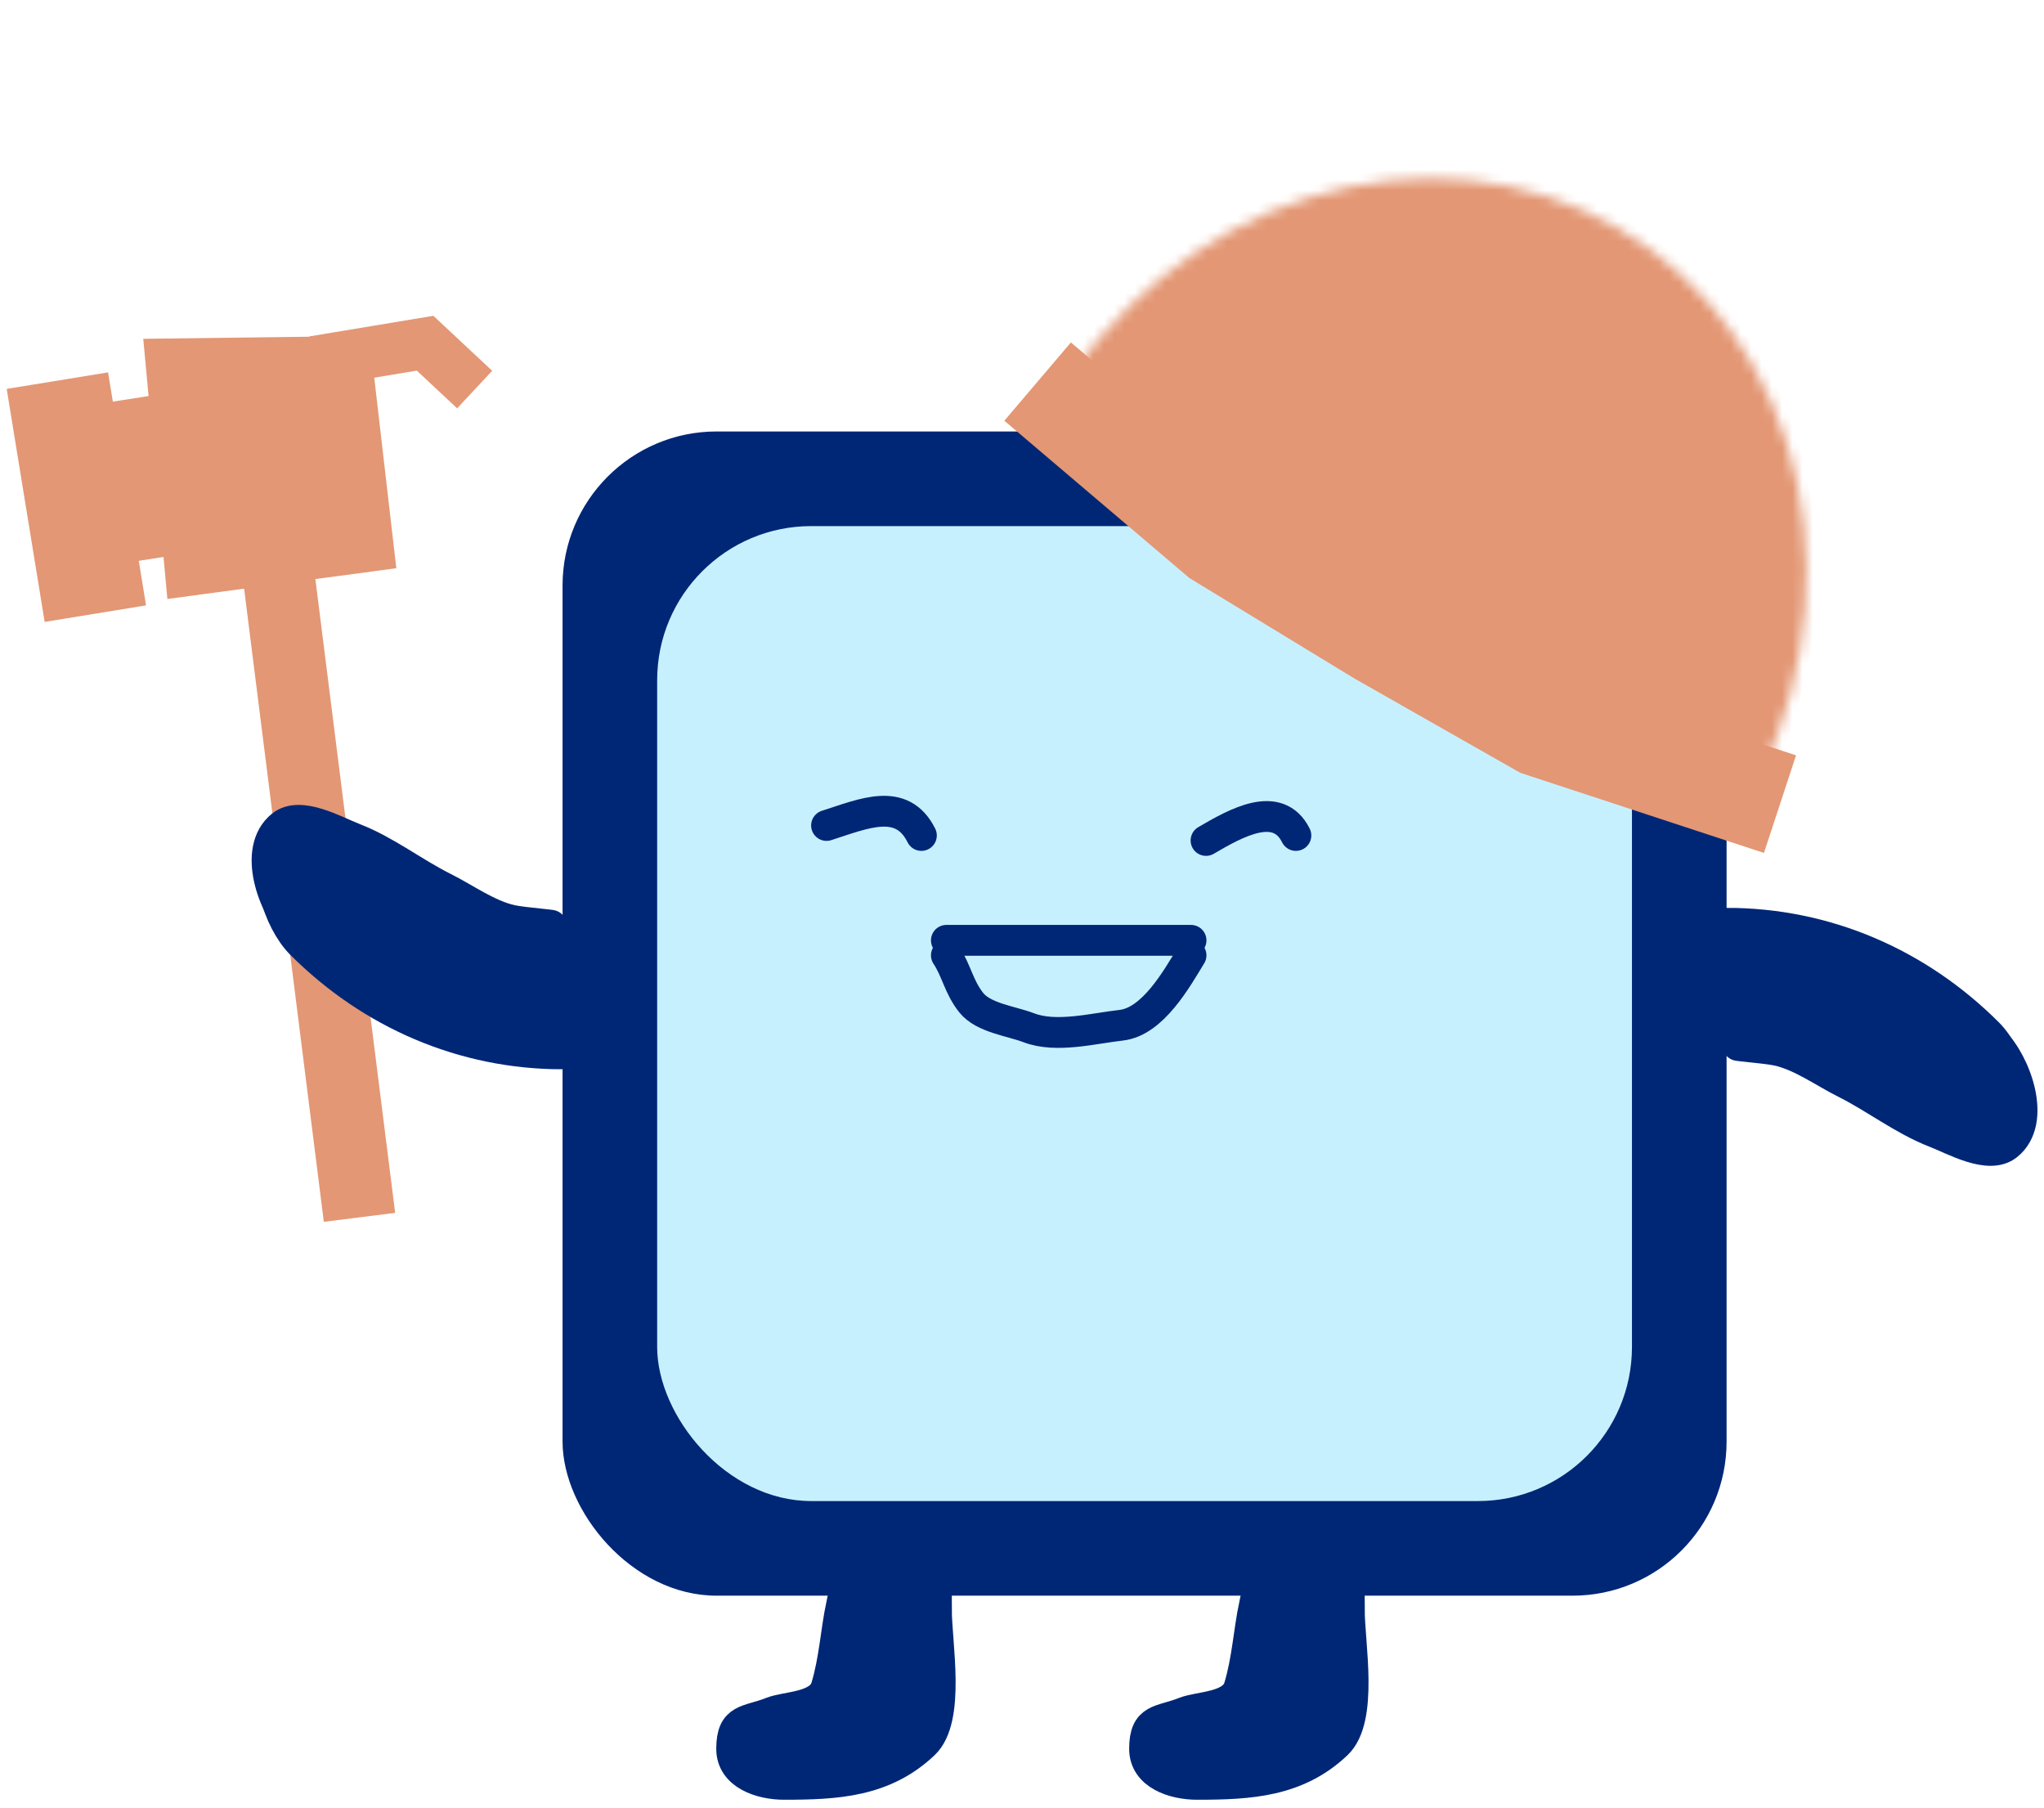 <svg width="199" height="176" viewBox="0 0 199 176" fill="none" xmlns="http://www.w3.org/2000/svg">
<path d="M20.794 52.656L19.426 37.912L31.518 37.757L33.053 51.01L20.794 52.656Z" fill="#E39774"/>
<path d="M6.391 41.987L8.479 54.799M15.28 43.486L16.159 49.118M19.426 37.912L20.794 52.656L33.053 51.01L31.518 37.757L19.426 37.912Z" stroke="#E39774" stroke-width="10" stroke-linecap="square"/>
<path d="M35 118.5L26.5 51" stroke="#E39774" stroke-width="7"/>
<path d="M33 34.802L41.385 33.41L44.385 36.214" stroke="#E39774" stroke-width="5" stroke-linecap="square"/>
<rect x="54.769" y="42" width="113.328" height="113.328" rx="15" fill="#002776"/>
<rect x="63.98" y="51.212" width="94.905" height="94.905" rx="15" fill="#C7F0FF"/>
<path d="M168.46 90.563C178.224 90.563 187.246 94.495 194.117 101.366C196.247 103.496 198.344 109.144 195.44 111.467C193.637 112.91 190.263 110.952 188.391 110.225C185.275 109.013 182.609 106.901 179.641 105.417C177.577 104.385 175.362 102.765 173.078 102.257C171.88 101.991 168.205 101.744 169.432 101.744" stroke="#002776" stroke-width="3" stroke-linecap="round"/>
<path d="M29.303 91.865C36.123 98.686 45.078 102.588 54.769 102.588V91.553C54.769 91.553 51.374 91.245 50.185 90.981C47.918 90.477 45.719 88.869 43.671 87.845C40.725 86.372 38.079 84.276 34.986 83.073C33.128 82.351 29.779 80.408 27.989 81.84C25.107 84.146 27.189 89.751 29.303 91.865Z" fill="#002776" stroke="#002776" stroke-width="3" stroke-linecap="round"/>
<path d="M54.404 101.274C44.641 101.274 35.619 97.342 28.747 90.471C26.617 88.341 24.52 82.693 27.424 80.37C29.227 78.927 32.602 80.885 34.473 81.612C37.589 82.824 40.256 84.936 43.223 86.42C45.287 87.451 47.503 89.072 49.786 89.579C50.984 89.846 54.66 90.093 53.432 90.093" stroke="#002776" stroke-width="3" stroke-linecap="round"/>
<path d="M193.562 100.595C186.742 93.774 177.787 89.872 168.096 89.872V100.907C168.096 100.907 171.491 101.215 172.68 101.479C174.947 101.983 177.146 103.591 179.194 104.615C182.14 106.088 184.786 108.184 187.879 109.387C189.737 110.109 193.086 112.052 194.876 110.62C197.758 108.314 195.676 102.709 193.562 100.595Z" fill="#002776" stroke="#002776" stroke-width="3" stroke-linecap="round"/>
<path d="M80.443 164.225C81.241 161.58 81.36 158.95 81.928 156.191L91.165 156.652C91.165 159.994 92.562 167.303 89.95 169.777C86.084 173.439 81.481 173.692 76.338 173.692C74.114 173.692 71.233 172.781 71.233 170.238C71.233 167.181 72.779 167.616 75.123 166.681C76.576 166.102 79.836 166.238 80.443 164.225Z" fill="#002776" stroke="#002776" stroke-width="3" stroke-linecap="round"/>
<path d="M120.642 164.225C121.44 161.58 121.559 158.95 122.128 156.191L131.364 156.652C131.364 159.994 132.761 167.303 130.149 169.777C126.284 173.439 121.68 173.692 116.537 173.692C114.313 173.692 111.433 172.781 111.433 170.238C111.433 167.181 112.978 167.616 115.322 166.681C116.775 166.102 120.035 166.238 120.642 164.225Z" fill="#002776" stroke="#002776" stroke-width="3" stroke-linecap="round"/>
<path d="M92.137 91.535H115.957" stroke="#002776" stroke-width="3" stroke-linecap="round"/>
<path d="M115.957 92.994C114.565 95.278 112.237 99.457 109.152 99.8C106.483 100.096 102.832 101.071 100.158 100.043C98.482 99.398 95.751 99.092 94.568 97.612C93.347 96.086 93.127 94.479 92.137 92.994" stroke="#002776" stroke-width="3" stroke-linecap="round"/>
<path d="M80.47 80.354C84.111 79.189 87.805 77.523 89.706 81.327" stroke="#002776" stroke-width="3" stroke-linecap="round"/>
<path d="M117.416 81.813C120.34 80.101 124.405 77.804 126.166 81.327" stroke="#002776" stroke-width="3" stroke-linecap="round"/>
<path d="M104.83 40.382L118.739 52.204L134.376 61.722L150.054 70.637L168.547 76.716" stroke="#E39774" stroke-width="10" stroke-linecap="square"/>
<mask id="path-18-inside-1_5_29" fill="white">
<path d="M169.46 79.186C175.234 69.288 177.221 57.725 174.986 47.041C172.751 36.357 166.476 27.427 157.542 22.216C148.607 17.005 137.746 15.939 127.346 19.253C116.946 22.568 107.859 29.99 102.086 39.889L135.773 59.538L169.46 79.186Z"/>
</mask>
<path d="M169.46 79.186C175.234 69.288 177.221 57.725 174.986 47.041C172.751 36.357 166.476 27.427 157.542 22.216C148.607 17.005 137.746 15.939 127.346 19.253C116.946 22.568 107.859 29.99 102.086 39.889L135.773 59.538L169.46 79.186Z" fill="#E39774" stroke="#E39774" stroke-width="2" mask="url(#path-18-inside-1_5_29)"/>
</svg>
